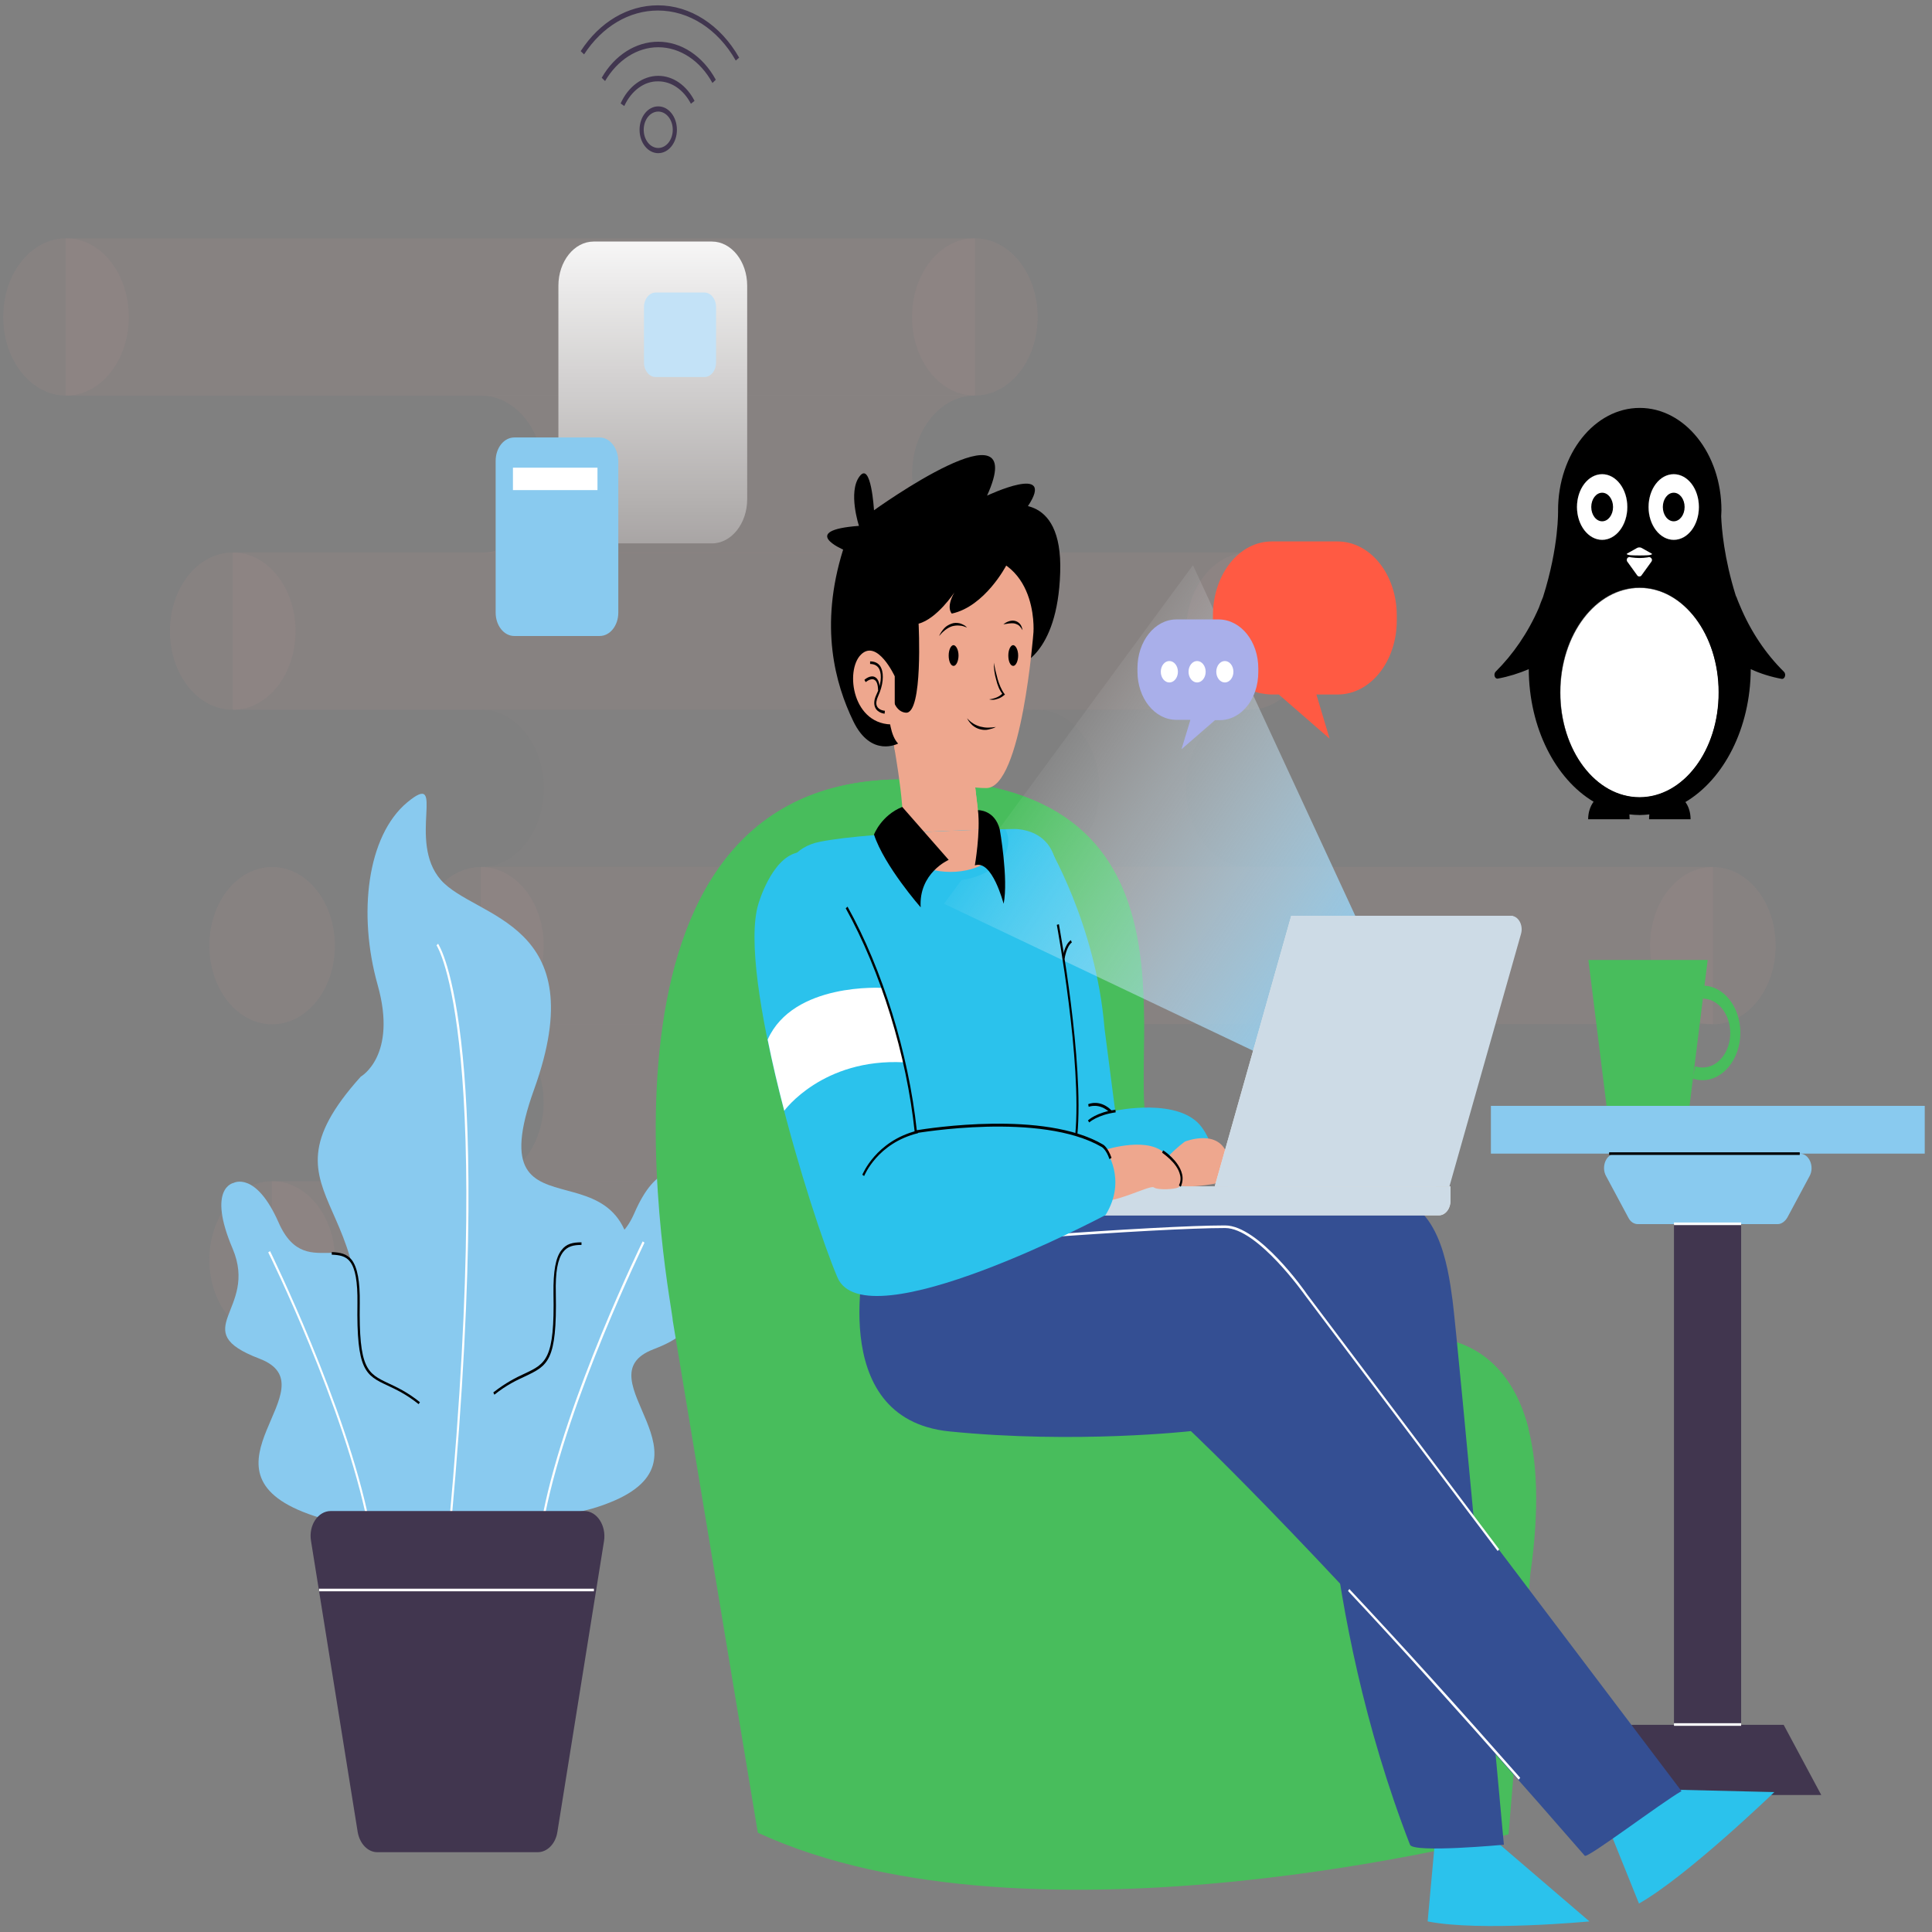<svg width="301" height="301" viewBox="0 0 301 301" fill="none" xmlns="http://www.w3.org/2000/svg">
<rect x="0" y="0" width="301" height="301" fill="#808080" stroke="none"/>
<g clip-path="url(#clip0_2573_68324)">
<g opacity="0.26">
<path opacity="0.26" d="M10.251 61.641H151.896V37.14H10.251V61.641Z" fill="#F3A39B"/>
<path opacity="0.26" d="M142.104 49.379C142.104 42.595 146.468 37.128 151.881 37.128C157.295 37.128 161.659 42.595 161.659 49.379C161.659 56.162 157.295 61.629 151.881 61.629C146.468 61.629 142.104 56.162 142.104 49.379Z" fill="#F3A39B"/>
<path opacity="0.26" d="M84.695 73.879C84.695 67.096 80.332 61.629 74.918 61.629H151.882C146.468 61.629 142.105 67.096 142.105 73.879C142.105 80.663 146.468 86.13 151.882 86.13H74.918C80.291 86.13 84.695 80.612 84.695 73.879Z" fill="#F3A39B"/>
<path opacity="0.26" d="M36.274 110.573H194.605V86.071H36.274V110.573Z" fill="#F3A39B"/>
<path opacity="0.26" d="M184.809 98.329C184.809 91.546 189.173 86.079 194.586 86.079C200 86.079 204.363 91.546 204.363 98.329C204.363 105.113 200 110.58 194.586 110.58C189.173 110.58 184.809 105.113 184.809 98.329Z" fill="#F3A39B"/>
<path opacity="0.26" d="M26.479 98.329C26.479 91.546 30.842 86.079 36.255 86.079C41.669 86.079 46.032 91.546 46.032 98.329C46.032 105.113 41.669 110.58 36.255 110.58C30.842 110.58 26.479 105.113 26.479 98.329Z" fill="#F3A39B"/>
<path opacity="0.26" d="M74.917 159.553H266.862V135.053H74.917V159.553Z" fill="#F3A39B"/>
<path opacity="0.26" d="M257.085 147.333C257.085 140.55 261.449 135.082 266.862 135.082C272.276 135.082 276.639 140.55 276.639 147.333C276.639 154.117 272.276 159.583 266.862 159.583C261.449 159.583 257.085 154.066 257.085 147.333Z" fill="#F3A39B"/>
<path opacity="0.26" d="M65.141 147.333C65.141 140.55 69.504 135.082 74.918 135.082C80.332 135.082 84.695 140.55 84.695 147.333C84.695 154.117 80.332 159.583 74.918 159.583C69.504 159.583 65.141 154.066 65.141 147.333Z" fill="#F3A39B"/>
<path opacity="0.26" d="M32.619 147.333C32.619 140.55 36.983 135.082 42.396 135.082C47.81 135.082 52.173 140.55 52.173 147.333C52.173 154.117 47.81 159.583 42.396 159.583C36.983 159.583 32.619 154.066 32.619 147.333Z" fill="#F3A39B"/>
<g opacity="0.26">
<path opacity="0.26" d="M171.275 122.83C171.275 116.047 166.911 110.58 161.498 110.58H194.586C189.173 110.58 184.809 116.047 184.809 122.83C184.809 129.614 189.173 135.081 194.586 135.081H161.498C166.871 135.081 171.275 129.614 171.275 122.83Z" fill="#F3A39B"/>
<path opacity="0.26" d="M84.695 122.83C84.695 116.047 80.332 110.58 74.918 110.58H161.497C156.084 110.58 151.72 116.047 151.72 122.83C151.72 129.614 156.084 135.081 161.497 135.081H74.918C80.291 135.081 84.695 129.614 84.695 122.83Z" fill="#F3A39B"/>
</g>
<path opacity="0.26" d="M84.695 171.784C84.695 165.001 80.332 159.533 74.918 159.533H171.274C165.861 159.533 161.497 165.001 161.497 171.784C161.497 178.568 165.861 184.035 171.274 184.035H74.918C80.291 184.035 84.695 178.568 84.695 171.784Z" fill="#F3A39B"/>
<path opacity="0.26" d="M42.378 208.534H171.257V184.033H42.378V208.534Z" fill="#F3A39B"/>
<path opacity="0.26" d="M161.498 196.284C161.498 189.501 165.861 184.033 171.275 184.033C176.688 184.033 181.052 189.501 181.052 196.284C181.052 203.068 176.688 208.535 171.275 208.535C165.861 208.535 161.498 203.068 161.498 196.284Z" fill="#F3A39B"/>
<path opacity="0.26" d="M32.619 196.284C32.619 189.501 36.983 184.033 42.396 184.033C47.81 184.033 52.173 189.501 52.173 196.284C52.173 203.068 47.81 208.535 42.396 208.535C36.983 208.535 32.619 203.068 32.619 196.284Z" fill="#F3A39B"/>
<path opacity="0.26" d="M0.5 49.379C0.5 42.595 4.863 37.128 10.277 37.128C15.691 37.128 20.054 42.595 20.054 49.379C20.054 56.162 15.691 61.629 10.277 61.629C4.863 61.629 0.5 56.162 0.5 49.379Z" fill="#F3A39B"/>
</g>
<path d="M92.491 84.661H110.914C113.944 84.661 116.409 81.573 116.409 77.776V44.517C116.409 40.721 113.944 37.633 110.914 37.633H92.491C89.462 37.633 86.997 40.721 86.997 44.517V77.725C86.997 81.573 89.462 84.661 92.491 84.661Z" fill="url(#paint0_linear_2573_68324)"/>
<path d="M93.421 68.157H80.13C78.513 68.157 77.221 69.777 77.221 71.802V95.442C77.221 97.467 78.513 99.087 80.13 99.087H93.421C95.037 99.087 96.33 97.467 96.33 95.442V71.802C96.29 69.777 94.997 68.157 93.421 68.157Z" fill="#89CAEF"/>
<path d="M79.914 76.357H93.085V72.864H79.914V76.357Z" fill="white"/>
<path d="M102.148 58.741H109.744C110.754 58.741 111.562 57.728 111.562 56.463V47.857C111.562 46.592 110.754 45.579 109.744 45.579H102.148C101.138 45.579 100.33 46.592 100.33 47.857V56.463C100.33 57.728 101.138 58.741 102.148 58.741Z" fill="#C3E2F7"/>
<path d="M102.551 23.863C100.935 23.863 99.642 22.243 99.642 20.218C99.642 18.193 100.935 16.573 102.551 16.573C104.167 16.573 105.46 18.193 105.46 20.218C105.46 22.243 104.167 23.863 102.551 23.863ZM102.551 17.383C101.299 17.383 100.289 18.649 100.289 20.218C100.289 21.787 101.299 23.053 102.551 23.053C103.803 23.053 104.813 21.787 104.813 20.218C104.813 18.649 103.803 17.383 102.551 17.383Z" fill="#41364F"/>
<path d="M97.259 16.522L96.693 16.117C97.865 13.485 100.127 11.815 102.551 11.815C104.854 11.815 106.955 13.283 108.207 15.712L107.642 16.168C106.511 13.991 104.612 12.675 102.551 12.675C100.369 12.624 98.35 14.143 97.259 16.522Z" fill="#41364F"/>
<path d="M110.995 12.929C109.096 9.436 105.905 7.361 102.552 7.361C99.279 7.361 96.209 9.335 94.269 12.625L93.744 12.119C95.764 8.576 99.077 6.5 102.552 6.5C106.147 6.5 109.5 8.727 111.52 12.423L110.995 12.929Z" fill="#41364F"/>
<path d="M114.631 9.436C111.843 4.526 107.318 1.64 102.51 1.64C98.026 1.64 93.824 4.121 90.996 8.474L90.471 7.968C93.421 3.412 97.824 0.83 102.51 0.83C107.52 0.83 112.247 3.867 115.156 8.98L114.631 9.436Z" fill="#41364F"/>
<path d="M56.213 167.732C56.213 167.732 61.95 164.493 58.839 153.457C55.728 142.421 57.182 130.222 63.444 125.008C69.747 119.793 63.323 131.031 68.697 137.106C74.07 143.18 92.655 143.535 83.2 169.757C73.747 196.03 101.421 174.364 98.31 202.965C95.2 231.517 87.968 245.286 73.343 245.336C58.718 245.336 47.89 237.895 53.183 220.481C63.647 186.362 38.073 187.88 56.213 167.732Z" fill="#89CAEF"/>
<path d="M69.545 245.286L69.222 245.235C77.544 162.012 68.131 147.433 68.01 147.281L68.252 147.028C68.333 147.18 70.716 150.673 72.09 164.543C73.343 177.3 73.908 201.65 69.545 245.286Z" fill="white"/>
<path d="M36.416 184.286C36.416 184.286 32.174 184.995 36.254 194.563C40.294 204.131 28.861 207.269 40.416 211.673C51.97 216.078 29.265 229.036 48.051 235.87C66.838 242.756 72.211 224.025 65.303 218.557C58.394 213.091 55.606 217.444 55.849 202.966C56.091 188.488 47.971 200.891 43.405 190.463C39.85 182.414 36.416 184.286 36.416 184.286Z" fill="#89CAEF"/>
<path d="M65.222 218.761C63.323 217.242 61.707 216.483 60.414 215.875C56.94 214.255 55.526 213.547 55.687 203.018C55.728 199.727 55.364 197.651 54.556 196.588C53.869 195.677 52.9 195.525 51.688 195.475V195.069C52.98 195.121 54.031 195.323 54.798 196.285C55.687 197.449 56.091 199.626 56.051 203.018C55.889 213.294 57.222 213.951 60.535 215.521C61.828 216.129 63.485 216.888 65.424 218.457L65.222 218.761Z" fill="black"/>
<path d="M57.262 237.338C53.667 219.266 41.91 195.321 41.789 195.119L42.072 194.917C42.193 195.17 53.95 219.114 57.586 237.288L57.262 237.338Z" fill="white"/>
<path d="M105.825 182.82C105.825 182.82 110.066 183.528 105.986 193.095C101.946 202.664 113.379 205.802 101.825 210.206C90.27 214.61 112.975 227.569 94.189 234.403C75.403 241.288 70.03 222.558 76.938 217.091C83.847 211.624 86.635 215.977 86.392 201.499C86.15 187.021 94.27 199.424 98.835 188.996C102.35 180.896 105.825 182.82 105.825 182.82Z" fill="#89CAEF"/>
<path d="M77.019 217.291L76.857 216.938C78.797 215.419 80.412 214.608 81.746 214.001C85.058 212.432 86.432 211.774 86.23 201.497C86.19 198.106 86.553 195.929 87.482 194.765C88.25 193.753 89.26 193.55 90.594 193.55V193.955C89.381 193.955 88.412 194.157 87.725 195.069C86.876 196.182 86.513 198.207 86.594 201.497C86.796 212.078 85.341 212.736 81.867 214.406C80.534 215.014 78.918 215.773 77.019 217.291Z" fill="black"/>
<path d="M84.937 235.871L84.614 235.77C88.25 217.647 100.007 193.652 100.128 193.399L100.41 193.602C100.33 193.855 88.573 217.799 84.937 235.871Z" fill="white"/>
<path d="M83.766 288.568H58.798C57.303 288.568 56.051 287.252 55.728 285.429L48.455 240.072C48.051 237.642 49.546 235.415 51.526 235.415H91.038C93.018 235.415 94.472 237.693 94.108 240.072L86.836 285.429C86.554 287.252 85.261 288.568 83.766 288.568Z" fill="#41364F"/>
<path d="M92.532 247.514H49.707V247.919H92.532V247.514Z" fill="white"/>
<path d="M299.87 172.29H232.279V179.731H299.87V172.29Z" fill="#89CAEF"/>
<path d="M276.961 190.716H255.185C254.579 190.716 254.014 190.361 253.69 189.703L250.216 183.223C249.408 181.755 250.256 179.73 251.711 179.73H280.436C281.85 179.73 282.739 181.755 281.931 183.223L278.456 189.703C278.092 190.31 277.527 190.716 276.961 190.716Z" fill="#89CAEF"/>
<path d="M277.891 268.725H254.216L248.358 279.659H283.749L277.891 268.725Z" fill="#41364F"/>
<path d="M271.265 190.715H260.802V268.724H271.265V190.715Z" fill="#41364F"/>
<path d="M271.265 190.463H260.802V190.867H271.265V190.463Z" fill="white"/>
<path d="M280.396 179.527H250.701V179.933H280.396V179.527Z" fill="black"/>
<path d="M271.265 268.472H260.802V268.877H271.265V268.472Z" fill="white"/>
<path d="M247.468 149.56L250.296 172.289H263.225L266.053 149.56H247.468Z" fill="#48BD5C"/>
<path d="M265.246 168.29C264.72 168.29 264.155 168.188 263.67 168.037L264.115 166.113C264.478 166.265 264.882 166.316 265.286 166.316C267.629 166.316 269.569 163.936 269.569 160.949C269.569 158.014 267.67 155.584 265.286 155.584V153.559C268.518 153.559 271.144 156.85 271.144 160.899C271.144 164.949 268.478 168.29 265.246 168.29Z" fill="#48BD5C"/>
<path d="M104.814 205.75C104.895 203.877 87.967 123.439 138.63 121.464C189.292 119.49 175.435 162.519 178.748 176.237C182.061 189.956 183.717 206.813 219.674 208.433C219.674 208.433 244.318 203.928 238.42 245.235L235.026 285.783C235.026 285.783 161.052 305.375 118.066 285.531L104.814 205.75Z" fill="#48BD5C"/>
<path d="M219.714 208.433C183.757 206.813 182.101 189.905 178.788 176.237C175.475 162.519 189.333 119.49 138.67 121.464C132.731 121.717 127.762 123.034 123.519 125.16C118.591 131.689 113.662 140.954 114.227 152.647C115.358 175.63 118.55 191.778 123.196 203.421C128.368 216.33 137.498 230.15 165.132 227.517C185.979 225.543 221.774 223.467 238.136 222.557C233.814 205.902 219.714 208.433 219.714 208.433Z" fill="#48BD5C"/>
<path d="M233.694 287.403L247.632 299.35C247.632 299.35 230.543 300.97 222.423 299.35L223.513 287.403H233.694Z" fill="#2BC2EC"/>
<path d="M259.55 278.797L276.437 279.202C276.437 279.202 262.862 292.313 255.348 296.565L251.025 285.833L259.55 278.797Z" fill="#2BC2EC"/>
<path d="M165.699 188.539C165.699 188.539 206.908 186.21 215.513 186.362C224.118 186.514 225.573 197.195 226.3 202.561C227.148 209.041 234.3 287.404 234.3 287.404C234.3 287.404 220.159 288.72 219.674 287.404C205.373 250.551 206.059 215.621 206.059 215.621C206.059 215.621 170.143 221.19 161.012 215.773C151.882 210.357 149.66 194.158 149.66 194.158C149.66 194.158 159.113 189.754 165.699 188.539Z" fill="#344F93"/>
<path d="M163.114 131.385C163.114 131.385 170.749 143.889 172.083 160.239L173.739 173.047C173.739 173.047 183.839 170.87 187.273 175.68C190.707 180.489 188.283 184.842 183.556 184.943L166.144 188.386L163.114 131.385Z" fill="#2BC2EC"/>
<path d="M156.568 78.941C156.811 78.839 165.619 76.258 165.174 89.216C164.77 102.176 158.588 103.745 158.588 103.745L151.841 84.408L156.568 78.941Z" fill="black"/>
<path d="M139.115 114.831C138.954 114.983 141.014 124.551 140.65 130.017C140.65 130.017 153.296 129.613 152.972 129.562C152.608 129.461 151.437 118.122 151.437 118.122C151.437 118.122 142.226 111.642 139.115 114.831Z" fill="#EEA78E"/>
<path d="M139.116 114.834C139.075 114.884 139.237 115.744 139.439 117.061C141.661 120.048 146.186 124.857 152.286 125.666C151.882 122.376 151.438 118.174 151.438 118.174C151.438 118.174 142.227 111.644 139.116 114.834Z" fill="#EEA78E"/>
<path d="M161.012 98.482C161.012 98.482 159.195 122.78 153.659 122.78C145.539 122.78 139.519 116.656 137.903 112.606C137.903 112.606 132.166 87.649 148.892 86.333C161.982 85.32 161.012 98.482 161.012 98.482Z" fill="#EEA78E"/>
<path d="M156.771 88.104C156.771 88.104 153.458 94.482 148.287 95.596C148.287 95.596 147.317 94.684 148.69 92.306C148.69 92.306 145.984 96.405 143.115 97.165C143.115 97.165 143.842 111.238 141.136 111.035C138.428 110.833 138.59 105.264 138.59 105.264C138.59 105.264 137.621 113.465 139.923 115.844C139.923 115.844 135.722 118.123 132.934 112.352C130.146 106.581 127.601 97.621 131.359 85.623C131.359 85.623 124.369 82.636 133.823 81.928C133.823 81.928 132.085 76.663 133.904 74.233C135.722 71.753 136.166 79.498 136.166 79.498C136.166 79.498 160.77 61.78 153.781 77.22C153.781 77.22 164.689 72.056 160.124 78.89L156.771 88.104Z" fill="black"/>
<path d="M139.398 105.366C139.398 105.366 136.691 99.493 134.146 101.973C131.601 104.454 132.812 113.212 139.398 112.857V105.366Z" fill="#EEA78E"/>
<path d="M146.306 99.089C146.508 98.633 146.791 98.228 147.114 97.873C147.438 97.52 147.841 97.317 148.245 97.165C148.649 97.013 149.094 97.013 149.538 97.114C149.74 97.165 149.942 97.266 150.144 97.367C150.346 97.468 150.508 97.621 150.669 97.772C150.265 97.621 149.902 97.468 149.498 97.468C149.094 97.418 148.73 97.468 148.326 97.57C147.559 97.823 146.912 98.38 146.306 99.089Z" fill="black"/>
<path d="M156.326 97.267C156.568 97.064 156.851 96.912 157.133 96.811C157.416 96.71 157.74 96.66 158.022 96.71C158.346 96.761 158.629 96.912 158.871 97.166C159.113 97.419 159.235 97.773 159.315 98.178C159.113 97.874 158.952 97.621 158.709 97.419C158.467 97.267 158.225 97.166 157.942 97.115C157.497 97.064 156.932 97.166 156.326 97.267Z" fill="black"/>
<path d="M149.336 102.127C149.336 102.988 148.973 103.747 148.569 103.747C148.125 103.747 147.801 103.038 147.801 102.127C147.801 101.216 148.165 100.507 148.569 100.507C148.973 100.557 149.336 101.267 149.336 102.127Z" fill="black"/>
<path d="M158.628 102.127C158.628 102.988 158.264 103.747 157.86 103.747C157.416 103.747 157.093 103.038 157.093 102.127C157.093 101.216 157.457 100.507 157.86 100.507C158.264 100.557 158.628 101.267 158.628 102.127Z" fill="black"/>
<path d="M154.832 103.24C154.993 104.101 155.195 104.962 155.437 105.822C155.679 106.632 156.003 107.442 156.447 108.049L156.568 108.202L156.447 108.303C156.084 108.607 155.72 108.809 155.316 108.91C154.912 109.062 154.508 109.062 154.104 108.961C154.508 108.91 154.912 108.809 155.276 108.657C155.639 108.505 156.003 108.252 156.286 107.948V108.252C155.72 107.594 155.397 106.733 155.195 105.873C154.953 105.063 154.832 104.152 154.832 103.24Z" fill="black"/>
<path d="M150.67 111.896C151.276 112.605 152.003 113.01 152.771 113.212C153.175 113.313 153.538 113.364 153.942 113.364C154.346 113.364 154.75 113.313 155.154 113.263C154.953 113.364 154.75 113.466 154.548 113.516C154.346 113.567 154.144 113.617 153.942 113.668C153.538 113.769 153.094 113.718 152.69 113.617C152.286 113.516 151.882 113.313 151.518 113.01C151.195 112.706 150.872 112.352 150.67 111.896Z" fill="black"/>
<path d="M121.905 143.889C121.905 143.889 119.279 132.752 127.803 131.132C136.328 129.462 157.861 129.158 157.861 129.158C157.861 129.158 164.689 128.753 164.689 136.498C164.689 144.244 166.184 188.386 166.184 188.386C166.184 188.386 150.71 196.991 134.994 194.258L121.905 143.889Z" fill="#2BC2EC"/>
<path d="M135.035 194.764C135.035 194.764 128.207 221.037 147.923 223.011C167.638 224.986 185.536 222.961 185.536 222.961C185.536 222.961 206.423 242.501 246.905 289.124C247.309 289.58 258.864 280.822 261.974 279.05L203.514 201.751C203.514 201.751 196.121 191.119 190.869 191.119C184.93 191.119 172.648 189.601 161.457 190.411C147.519 191.423 135.035 194.764 135.035 194.764Z" fill="#344F93"/>
<path d="M233.33 241.642L203.392 201.903C203.312 201.802 195.959 191.323 190.868 191.323C185.697 191.323 174.707 191.93 161.456 192.892V192.487C174.707 191.525 185.737 190.918 190.868 190.918C196.12 190.918 203.352 201.194 203.635 201.649L233.572 241.388L233.33 241.642Z" fill="white"/>
<path d="M236.602 277.278C227.068 266.446 218.139 256.524 210.019 247.867L210.22 247.563C218.341 256.219 227.31 266.141 236.845 276.975L236.602 277.278Z" fill="white"/>
<path d="M136.449 184.033L135.843 183.779C135.924 183.526 137.58 177.35 142.63 175.933L142.792 176.743C138.065 178.06 136.489 183.982 136.449 184.033Z" fill="black"/>
<path d="M184.607 177.856C184.607 177.856 178.789 182.058 181.173 183.88C183.557 185.753 189.859 184.285 189.859 184.285C189.859 184.285 192.404 183.93 191.273 180.083C189.98 175.68 184.607 177.856 184.607 177.856Z" fill="#EEA78E"/>
<path d="M220.805 163.531L185.858 88.054L147.074 140.802L212.765 172.037L220.805 163.531Z" fill="url(#paint1_linear_2573_68324)"/>
<path d="M223.716 184.844H189.253L201.172 142.676H235.674L223.716 184.844Z" fill="#E6E6E6"/>
<path d="M223.716 184.844H189.253L201.172 142.676H235.674L223.716 184.844Z" fill="#CDDBE6"/>
<path d="M235.391 142.676H203.272L191.313 184.844H225.816L236.966 145.51C237.37 144.144 236.562 142.676 235.391 142.676Z" fill="#CDDBE6"/>
<path d="M171.76 184.844V189.349H224.16C225.17 189.349 225.978 188.336 225.978 187.071V184.844H171.76Z" fill="#E6E6E6"/>
<path d="M171.76 184.844V189.349H224.16C225.17 189.349 225.978 188.336 225.978 187.071V184.844H171.76Z" fill="#CDDBE6"/>
<path d="M172.245 179.123C172.245 179.123 179.396 176.795 181.86 180.136C184.325 183.477 184.204 184.692 183.597 184.995C182.991 185.299 180.406 185.451 179.759 184.995C179.153 184.54 173.335 187.78 170.871 187.02C168.406 186.211 172.245 179.123 172.245 179.123Z" fill="#EEA78E"/>
<path d="M118.147 140.851C118.147 140.851 120.126 133.866 124.126 132.853C128.126 131.891 140.206 152.849 142.67 176.338C142.67 176.338 163.719 172.794 172.244 179.122C172.244 179.122 175.678 183.728 172.244 189.296C172.244 189.296 134.792 209.191 130.469 199.016C126.147 188.841 114.834 151.786 118.147 140.851Z" fill="#2BC2EC"/>
<path d="M140.853 165.506C139.923 161.406 138.752 157.508 137.499 153.914C137.499 153.914 123.602 153.003 119.601 161.963C120.329 165.608 121.218 169.354 122.187 173.049C122.187 173.049 128.126 164.848 140.853 165.506Z" fill="white"/>
<path d="M172.849 180.59C172.364 179.122 171.678 178.717 171.678 178.717C162.143 173.149 142.872 176.54 142.71 176.54L142.548 176.591L142.508 176.389C141.256 164.391 137.215 151.33 131.761 141.51L132.045 141.257C137.499 151.078 141.538 164.087 142.832 176.085C144.73 175.781 162.708 172.946 171.839 178.313C171.879 178.313 172.607 178.767 173.173 180.387L172.849 180.59Z" fill="black"/>
<path d="M157.094 131.082C157.094 130.424 156.932 129.816 156.65 129.209C153.781 129.26 146.307 129.463 139.277 129.918C139.156 130.323 139.116 130.677 139.116 131.082C139.116 134.474 143.156 137.208 148.125 137.208C153.054 137.208 157.094 134.423 157.094 131.082Z" fill="#2BC2EC"/>
<path d="M148.084 135.841C152.77 135.841 156.002 133.31 156.002 131.082C156.002 130.475 155.76 129.816 155.316 129.209C152.083 129.26 146.225 129.463 140.488 129.816C140.286 130.221 140.165 130.677 140.165 131.082C140.165 133.31 143.438 135.841 148.084 135.841Z" fill="#EEA78E"/>
<path d="M147.802 133.968C147.802 133.968 143.115 135.993 143.438 141.359C143.438 141.359 137.782 134.93 136.166 130.02C136.166 130.02 137.297 127.033 140.57 125.717L147.802 133.968Z" fill="black"/>
<path d="M151.881 134.827C151.881 134.827 152.77 129.714 152.366 126.221C152.366 126.221 154.951 126.12 155.759 129.208C155.759 129.208 157.133 136.953 156.365 140.8C156.325 140.75 154.588 133.865 151.881 134.827Z" fill="black"/>
<path d="M137.823 111.189C137.783 111.189 136.692 111.087 136.328 110.176C136.126 109.67 136.166 109.011 136.53 108.252C137.258 106.733 137.419 105.215 137.015 104.303C136.773 103.747 136.248 103.443 135.561 103.443V103.038C136.611 103.038 137.096 103.595 137.298 104.101C137.743 105.114 137.581 106.784 136.813 108.454C136.53 109.062 136.449 109.619 136.611 109.973C136.894 110.682 137.823 110.733 137.864 110.733L137.823 111.189Z" fill="black"/>
<path d="M136.813 107.542C136.772 106.682 136.61 106.125 136.247 105.922C135.681 105.568 134.873 106.277 134.873 106.277L134.671 105.922C134.711 105.872 135.641 105.062 136.368 105.517C136.813 105.771 137.055 106.429 137.095 107.492L136.813 107.542Z" fill="black"/>
<path d="M167.84 176.895L167.517 176.844C168.607 165.505 164.689 144.294 164.648 144.091L164.972 143.99C165.012 144.244 168.931 165.505 167.84 176.895Z" fill="black"/>
<path d="M169.699 174.87L169.497 174.566C169.537 174.515 170.83 173.301 173.78 172.896L173.82 173.301C170.952 173.706 169.699 174.87 169.699 174.87Z" fill="black"/>
<path d="M172.93 173.351C171.273 171.731 169.617 172.44 169.617 172.44L169.537 172.035C169.617 171.984 171.395 171.225 173.172 172.997L172.93 173.351Z" fill="black"/>
<path d="M134.63 183.223L134.347 183.02C134.388 182.97 136.449 177.756 142.953 176.136L143.034 176.541C136.65 178.11 134.671 183.173 134.63 183.223Z" fill="black"/>
<path d="M165.861 149.358L165.538 149.307C165.538 149.205 165.821 147.181 166.831 146.472L166.992 146.826C166.144 147.434 165.861 149.358 165.861 149.358Z" fill="black"/>
<path d="M183.96 184.893L183.677 184.691C183.92 184.185 184.001 183.577 183.839 183.02C183.395 181.097 181.051 179.629 181.051 179.578L181.213 179.224C181.334 179.274 183.677 180.843 184.162 182.919C184.324 183.577 184.243 184.236 183.96 184.893Z" fill="black"/>
<path d="M217.614 95.898V96.658C217.614 103.036 213.533 108.2 208.403 108.2H205.09L207.15 115.084L199.232 108.2H198.141C197.535 108.2 196.929 108.099 196.323 107.997C196.04 107.946 195.757 107.845 195.514 107.744C191.717 106.327 188.97 101.923 188.97 96.709V95.949C188.97 95.848 188.97 95.747 188.97 95.646C189.091 89.368 193.09 84.356 198.141 84.356H208.362C213.533 84.356 217.614 89.52 217.614 95.898Z" fill="#FF5A43"/>
<path d="M196.04 104.151V104.658C196.04 105.721 195.878 106.784 195.555 107.695C194.625 110.378 192.525 112.2 190.02 112.2H189.292L184.162 116.655L184.081 116.706L185.293 112.706L185.454 112.149H183.273C179.92 112.149 177.212 108.809 177.212 104.607V104.101C177.212 99.899 179.92 96.508 183.273 96.508H189.979C193.373 96.609 196.04 99.95 196.04 104.151Z" fill="#A9AFEA"/>
<path d="M182.182 106.327C182.918 106.327 183.515 105.58 183.515 104.657C183.515 103.734 182.918 102.986 182.182 102.986C181.445 102.986 180.848 103.734 180.848 104.657C180.848 105.58 181.445 106.327 182.182 106.327Z" fill="white"/>
<path d="M186.505 106.327C187.242 106.327 187.839 105.58 187.839 104.657C187.839 103.734 187.242 102.986 186.505 102.986C185.769 102.986 185.172 103.734 185.172 104.657C185.172 105.58 185.769 106.327 186.505 106.327Z" fill="white"/>
<path d="M190.828 106.327C191.564 106.327 192.161 105.58 192.161 104.657C192.161 103.734 191.564 102.986 190.828 102.986C190.092 102.986 189.494 103.734 189.494 104.657C189.494 105.58 190.092 106.327 190.828 106.327Z" fill="white"/>
<path d="M249.61 84.104C251.774 84.104 253.529 81.816 253.529 78.992C253.529 76.168 251.774 73.879 249.61 73.879C247.446 73.879 245.691 76.168 245.691 78.992C245.691 81.816 247.446 84.104 249.61 84.104Z" fill="black"/>
<path d="M256.922 86.483C256.922 86.483 256.559 86.534 255.428 86.534C254.297 86.534 253.893 86.483 253.893 86.483C253.57 86.432 253.327 86.331 253.529 86.229L255.065 85.369C255.226 85.267 255.59 85.267 255.751 85.369L257.286 86.229C257.489 86.331 257.286 86.432 256.922 86.483Z" fill="black"/>
<path d="M257.287 87.495L255.751 89.621C255.59 89.874 255.226 89.874 255.065 89.621L253.53 87.495C253.328 87.191 253.53 86.786 253.893 86.786C253.893 86.786 254.378 86.938 255.429 86.938C256.479 86.938 256.923 86.786 256.923 86.786C257.287 86.837 257.489 87.191 257.287 87.495Z" fill="black"/>
<path d="M264.68 78.992C264.68 81.826 262.943 84.104 260.761 84.104C258.62 84.104 256.843 81.826 256.843 78.992C256.843 76.157 258.58 73.879 260.761 73.879C262.943 73.879 264.68 76.157 264.68 78.992Z" fill="black"/>
<path d="M267.791 107.897C267.791 116.908 262.257 124.248 255.469 124.248C248.642 124.248 243.106 116.958 243.106 107.897C243.106 98.886 248.642 91.597 255.469 91.597C262.257 91.597 267.791 98.886 267.791 107.897Z" fill="black"/>
<path d="M267.791 107.897C267.791 116.908 262.257 124.248 255.469 124.248C248.642 124.248 243.106 116.958 243.106 107.897C243.106 98.886 248.642 91.597 255.469 91.597C262.257 91.597 267.791 98.886 267.791 107.897Z" fill="white"/>
<path d="M277.932 104.657C275.104 101.873 272.72 98.33 271.064 94.33C270.862 93.874 270.7 93.469 270.538 93.014L270.498 92.963C270.458 92.912 270.458 92.811 270.417 92.761C268.599 86.939 268.235 82.383 268.155 80.46C268.155 80.156 268.195 79.802 268.195 79.498C268.195 70.689 262.499 63.552 255.469 63.552C248.439 63.552 242.743 70.689 242.743 79.498C242.743 79.498 242.904 85.117 240.399 93.014C240.157 93.57 239.955 94.128 239.753 94.685C238.056 98.582 235.753 101.923 233.006 104.657C232.642 105.062 232.885 105.821 233.37 105.72C235.026 105.416 236.642 104.91 238.177 104.252C238.218 113.414 242.338 121.362 248.277 124.906C247.752 125.615 247.429 126.576 247.429 127.639H253.893C253.893 127.386 253.853 127.133 253.853 126.88C254.378 126.931 254.903 126.981 255.469 126.981C255.954 126.981 256.479 126.931 256.964 126.88C256.923 127.133 256.923 127.386 256.923 127.639H263.387C263.387 126.627 263.105 125.665 262.58 124.956C268.559 121.413 272.72 113.465 272.761 104.252C274.296 104.961 275.952 105.467 277.608 105.771C278.053 105.821 278.336 105.062 277.932 104.657ZM260.761 73.879C262.902 73.879 264.68 76.157 264.68 78.992C264.68 81.826 262.943 84.104 260.761 84.104C258.62 84.104 256.843 81.826 256.843 78.992C256.883 76.157 258.62 73.879 260.761 73.879ZM255.065 85.37C255.227 85.269 255.59 85.269 255.752 85.37L257.287 86.23C257.489 86.332 257.287 86.484 256.923 86.484C256.923 86.484 256.559 86.534 255.428 86.534C254.297 86.534 253.893 86.484 253.893 86.484C253.57 86.433 253.328 86.332 253.53 86.23L255.065 85.37ZM257.287 87.496L255.752 89.622C255.59 89.875 255.227 89.875 255.065 89.622L253.53 87.496C253.328 87.192 253.53 86.788 253.893 86.788C253.893 86.788 254.378 86.939 255.428 86.939C256.479 86.939 256.923 86.788 256.923 86.788C257.287 86.838 257.489 87.192 257.287 87.496ZM249.611 73.879C251.752 73.879 253.53 76.157 253.53 78.992C253.53 81.826 251.793 84.104 249.611 84.104C247.47 84.104 245.692 81.826 245.692 78.992C245.692 76.157 247.429 73.879 249.611 73.879ZM255.428 124.197C248.601 124.197 243.066 116.908 243.066 107.846C243.066 98.836 248.601 91.546 255.428 91.546C262.256 91.546 267.751 98.836 267.751 107.846C267.791 116.908 262.256 124.197 255.428 124.197Z" fill="black"/>
<path d="M264.68 78.992C264.68 81.826 262.943 84.104 260.761 84.104C258.62 84.104 256.843 81.826 256.843 78.992C256.843 76.157 258.58 73.879 260.761 73.879C262.943 73.879 264.68 76.157 264.68 78.992Z" fill="white"/>
<path d="M260.761 81.218C261.698 81.218 262.458 80.221 262.458 78.991C262.458 77.761 261.698 76.764 260.761 76.764C259.824 76.764 259.064 77.761 259.064 78.991C259.064 80.221 259.824 81.218 260.761 81.218Z" fill="black"/>
<path d="M249.61 84.104C251.774 84.104 253.529 81.816 253.529 78.992C253.529 76.168 251.774 73.879 249.61 73.879C247.446 73.879 245.691 76.168 245.691 78.992C245.691 81.816 247.446 84.104 249.61 84.104Z" fill="white"/>
<path d="M249.611 81.218C250.548 81.218 251.308 80.221 251.308 78.991C251.308 77.761 250.548 76.764 249.611 76.764C248.674 76.764 247.914 77.761 247.914 78.991C247.914 80.221 248.674 81.218 249.611 81.218Z" fill="black"/>
<path d="M256.922 86.483C256.922 86.483 256.559 86.534 255.428 86.534C254.297 86.534 253.893 86.483 253.893 86.483C253.57 86.432 253.327 86.331 253.529 86.229L255.065 85.369C255.226 85.267 255.59 85.267 255.751 85.369L257.286 86.229C257.489 86.331 257.286 86.432 256.922 86.483Z" fill="white"/>
<path d="M257.287 87.495L255.751 89.621C255.59 89.874 255.226 89.874 255.065 89.621L253.53 87.495C253.328 87.191 253.53 86.786 253.893 86.786C253.893 86.786 254.378 86.938 255.429 86.938C256.479 86.938 256.923 86.786 256.923 86.786C257.287 86.837 257.489 87.191 257.287 87.495Z" fill="white"/>
</g>
<defs>
<linearGradient id="paint0_linear_2573_68324" x1="101.7" y1="32.411" x2="101.7" y2="104.919" gradientUnits="userSpaceOnUse">
<stop stop-color="white"/>
<stop offset="1" stop-color="white" stop-opacity="0"/>
</linearGradient>
<linearGradient id="paint1_linear_2573_68324" x1="209.543" y1="160.209" x2="155.14" y2="123.445" gradientUnits="userSpaceOnUse">
<stop stop-color="#89CAEF"/>
<stop offset="1" stop-color="white" stop-opacity="0"/>
</linearGradient>
<clipPath id="clip0_2573_68324">
<rect width="300" height="300" fill="white" transform="translate(0.5 0.83)"/>
</clipPath>
</defs>
</svg>
